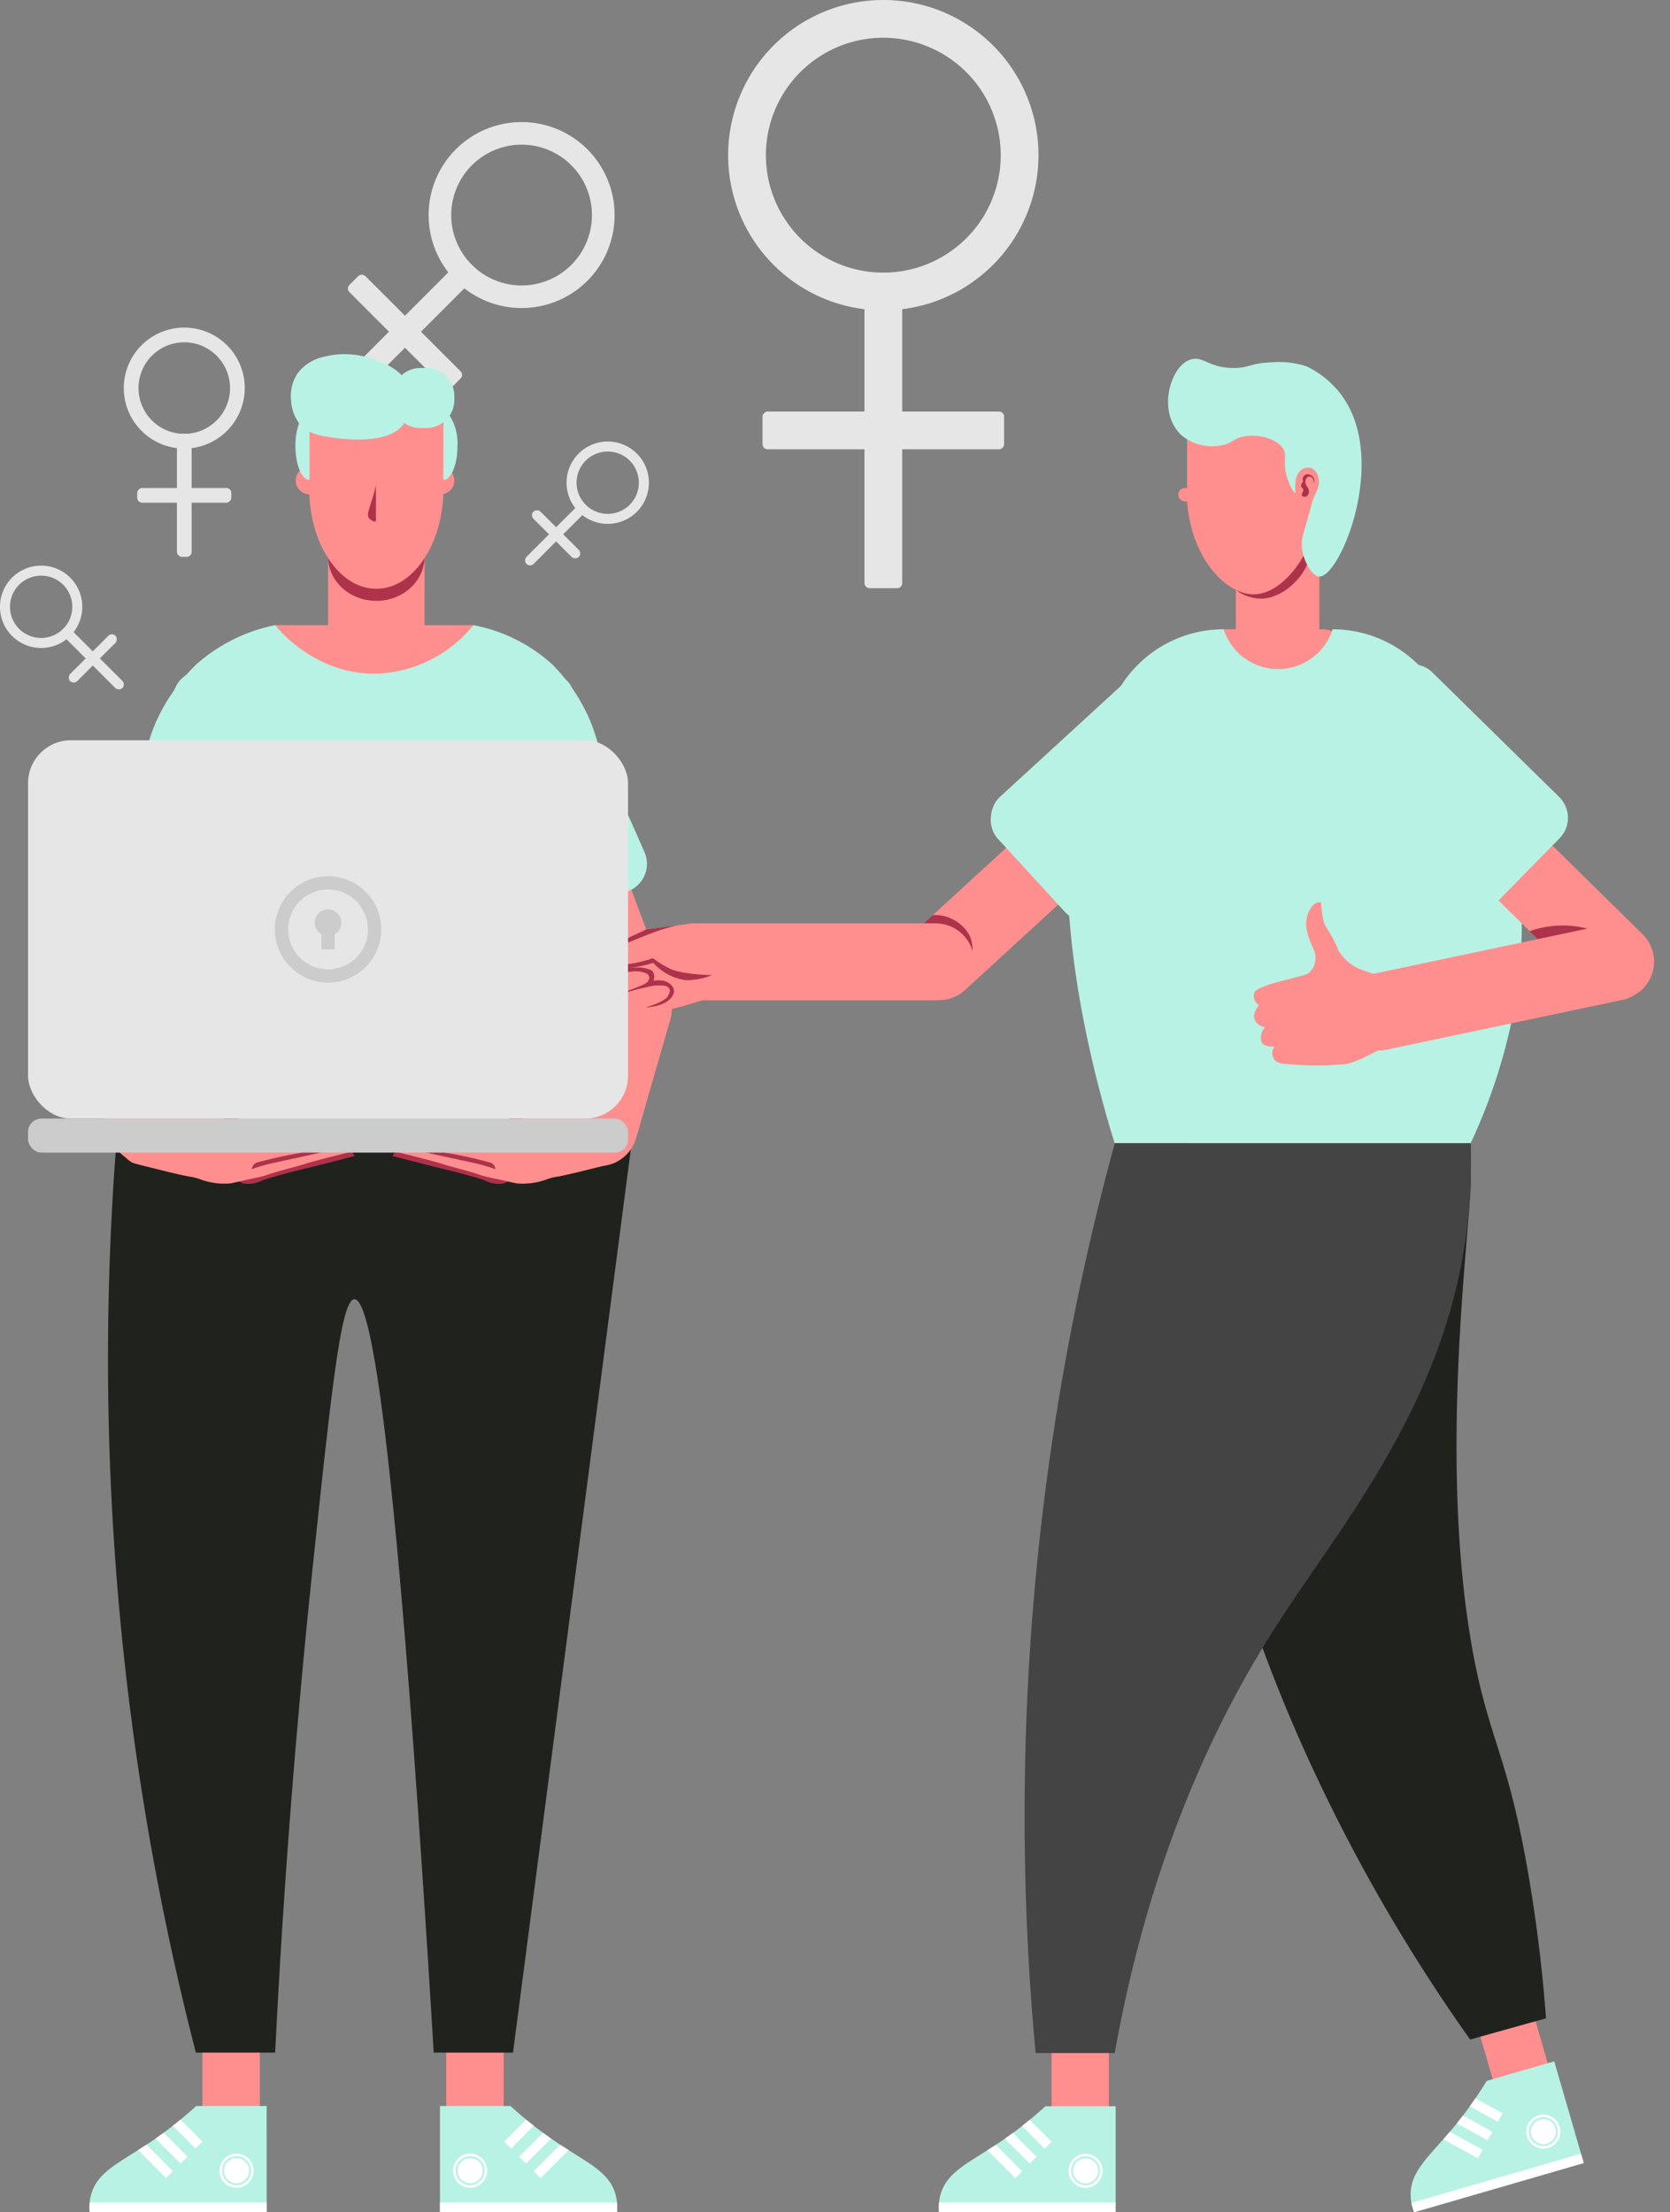<svg xmlns="http://www.w3.org/2000/svg" width="251.131" height="332.63" viewBox="0 0 251.131 332.63">
  <rect x="0" y="0" width="251.131" height="332.63" fill="#808080" stroke="none"/>
  <g id="Group_491" data-name="Group 491" transform="translate(-1254.089 -2304.932)">
    <g id="Group_457" data-name="Group 457">
      <g id="Group_456" data-name="Group 456">
        <path id="Path_943" data-name="Path 943" d="M1322.639,2347.16a13.985,13.985,0,1,1,19.778,0A14,14,0,0,1,1322.639,2347.16Zm17.373-17.373a10.584,10.584,0,1,0,0,14.968A10.6,10.6,0,0,0,1340.012,2329.787Z" fill="#e6e6e6"/>
      </g>
      <rect id="Rectangle_273" data-name="Rectangle 273" width="3.402" height="28.44" rx="0.753" transform="translate(1323.841 2343.552) rotate(45)" fill="#e6e6e6"/>
      <rect id="Rectangle_274" data-name="Rectangle 274" width="3.402" height="21.772" rx="0.753" transform="matrix(-0.707, 0.707, -0.707, -0.707, 1323.889, 2361.304)" fill="#e6e6e6"/>
    </g>
    <g id="Group_459" data-name="Group 459">
      <g id="Group_458" data-name="Group 458">
        <path id="Path_944" data-name="Path 944" d="M1386.921,2351.6a23.335,23.335,0,1,1,23.335-23.335A23.361,23.361,0,0,1,1386.921,2351.6Zm0-40.994a17.659,17.659,0,1,0,17.659,17.659A17.678,17.678,0,0,0,1386.921,2310.608Z" fill="#e6e6e6"/>
      </g>
      <rect id="Rectangle_275" data-name="Rectangle 275" width="5.676" height="47.451" rx="0.753" transform="translate(1384.083 2345.926)" fill="#e6e6e6"/>
      <rect id="Rectangle_276" data-name="Rectangle 276" width="5.676" height="36.326" rx="0.753" transform="translate(1405.083 2366.813) rotate(90)" fill="#e6e6e6"/>
    </g>
    <g id="Group_471" data-name="Group 471">
      <g id="Group_461" data-name="Group 461">
        <rect id="Rectangle_277" data-name="Rectangle 277" width="8.637" height="35.758" rx="4.318" transform="translate(1293.167 2628.755) rotate(-180)" fill="#ff8f8e"/>
        <path id="Path_945" data-name="Path 945" d="M1294.192,2637.562h-26.619a7.254,7.254,0,0,1,.247-2.76c1.013-3.429,4.37-4.73,8.971-7.838a58.935,58.935,0,0,0,6.8-5.373h10.6Z" fill="#b8f2e5"/>
        <path id="Path_946" data-name="Path 946" d="M1267.571,2636.1h26.621v1.463h-26.621a7.541,7.541,0,0,1-.035-.782C1267.537,2636.536,1267.551,2636.308,1267.571,2636.1Z" fill="#fff"/>
        <circle id="Ellipse_53" data-name="Ellipse 53" cx="2.563" cy="2.563" r="2.563" transform="translate(1287.094 2628.755)" fill="#fff"/>
        <g id="Group_460" data-name="Group 460">
          <path id="Path_947" data-name="Path 947" d="M1289.657,2633.5a2.185,2.185,0,1,1,2.185-2.186A2.189,2.189,0,0,1,1289.657,2633.5Zm0-4.075a1.89,1.89,0,1,0,1.889,1.889A1.892,1.892,0,0,0,1289.657,2629.429Z" fill="#b8f2e5"/>
        </g>
        <path id="Path_948" data-name="Path 948" d="M1280.079,2624.567l3.416,3.416,1.035-1.034-3.3-3.3C1280.833,2623.967,1280.45,2624.276,1280.079,2624.567Z" fill="#fff"/>
        <path id="Path_949" data-name="Path 949" d="M1281.241,2630.237l1.035-1.034-3.583-3.583c-.421.31-.827.6-1.2.865Z" fill="#fff"/>
        <path id="Path_950" data-name="Path 950" d="M1274.858,2628.222l4.2,4.2,1.035-1.035-3.975-3.975Q1275.467,2627.838,1274.858,2628.222Z" fill="#fff"/>
      </g>
      <g id="Group_463" data-name="Group 463">
        <rect id="Rectangle_278" data-name="Rectangle 278" width="8.637" height="35.758" rx="4.318" transform="translate(1329.824 2628.755) rotate(-180)" fill="#ff8f8e"/>
        <path id="Path_951" data-name="Path 951" d="M1320.253,2637.562h26.619a7.245,7.245,0,0,0-.246-2.76c-1.014-3.429-4.371-4.73-8.972-7.838a58.939,58.939,0,0,1-6.8-5.373h-10.6Z" fill="#b8f2e5"/>
        <path id="Path_952" data-name="Path 952" d="M1346.874,2636.1h-26.621v1.463h26.621a7.575,7.575,0,0,0,.035-.782C1346.908,2636.536,1346.894,2636.308,1346.874,2636.1Z" fill="#fff"/>
        <circle id="Ellipse_54" data-name="Ellipse 54" cx="2.563" cy="2.563" r="2.563" transform="translate(1322.225 2628.755)" fill="#fff"/>
        <g id="Group_462" data-name="Group 462">
          <path id="Path_953" data-name="Path 953" d="M1324.788,2633.5a2.185,2.185,0,1,0-2.185-2.186A2.189,2.189,0,0,0,1324.788,2633.5Zm0-4.075a1.89,1.89,0,1,1-1.889,1.889A1.892,1.892,0,0,1,1324.788,2629.429Z" fill="#b8f2e5"/>
        </g>
        <path id="Path_954" data-name="Path 954" d="M1334.366,2624.567l-3.416,3.416-1.035-1.034,3.3-3.3C1333.612,2623.967,1333.995,2624.276,1334.366,2624.567Z" fill="#fff"/>
        <path id="Path_955" data-name="Path 955" d="M1333.2,2630.237l-1.035-1.034,3.583-3.583c.421.31.827.6,1.2.865Z" fill="#fff"/>
        <path id="Path_956" data-name="Path 956" d="M1339.588,2628.222l-4.2,4.2-1.035-1.035,3.976-3.975Q1338.977,2627.838,1339.588,2628.222Z" fill="#fff"/>
      </g>
      <g id="Group_464" data-name="Group 464">
        <rect id="Rectangle_279" data-name="Rectangle 279" width="14.498" height="10.633" transform="translate(1303.431 2388.661)" fill="#ff8f8e"/>
        <ellipse id="Ellipse_55" data-name="Ellipse 55" cx="7.249" cy="6.616" rx="7.249" ry="6.616" transform="translate(1303.431 2382.044)" fill="#ae324a"/>
        <path id="Path_957" data-name="Path 957" d="M1322.411,2377.186a2.067,2.067,0,0,0-1.63-2.019v-5.742a6.287,6.287,0,0,0-6.269-6.269h-7.665a6.287,6.287,0,0,0-6.269,6.269v5.693a2.068,2.068,0,0,0,0,4.135l.022,0c.324,7.929,4.712,14.209,10.079,14.209s9.771-6.3,10.082-14.249A2.069,2.069,0,0,0,1322.411,2377.186Z" fill="#ff8f8e"/>
        <path id="Path_958" data-name="Path 958" d="M1310.62,2377.909c-.136.59-.323,1.324-.582,2.159-.478,1.547-.82,2.219-.481,2.744a1.389,1.389,0,0,0,1.063.547" fill="#ae324a"/>
        <path id="Path_959" data-name="Path 959" d="M1321.7,2367.419a4.17,4.17,0,0,0,.712-2.333v-.617a4.219,4.219,0,0,0-4.207-4.207h-.914a4.181,4.181,0,0,0-2.8,1.082,7.993,7.993,0,0,0-3.212-1.96,12.6,12.6,0,0,0-8.415-.822,6.768,6.768,0,0,0-4.049,2.53,6.2,6.2,0,0,0-.949,4.1,6.141,6.141,0,0,0,1.2,3.371,10,10,0,0,0-.551,3.427c0,2.821.949,5.108,2.119,5.108v-7.248a9.419,9.419,0,0,0,2.643.751c1.161.193,8.641,1.433,11.236-1.589.138-.16.259-.321.374-.481a4.175,4.175,0,0,0,2.407.765h.914a4.176,4.176,0,0,0,2.551-.873v8.675c1.17,0,2.12-2.287,2.12-5.108A7.7,7.7,0,0,0,1321.7,2367.419Z" fill="#b8f2e5"/>
      </g>
      <g id="Group_466" data-name="Group 466">
        <path id="Path_960" data-name="Path 960" d="M1325.275,2412.032h-29.81v-13.1h29.81Z" fill="#ff8f8e"/>
        <g id="Group_465" data-name="Group 465">
          <path id="Path_961" data-name="Path 961" d="M1349.124,2476.437h-77.508c-.4-31.358,2.234-54.919,6.033-63.185a28.6,28.6,0,0,1,5.891-8.361,25.444,25.444,0,0,1,11.925-5.962c.565.715,6.282,7.7,15.743,7.279a19.594,19.594,0,0,0,14.067-7.279,24.386,24.386,0,0,1,11.924,5.962,27.122,27.122,0,0,1,5.612,8.361C1346.349,2421.58,1349.011,2445.092,1349.124,2476.437Z" fill="#b8f2e5"/>
        </g>
      </g>
      <path id="Path_962" data-name="Path 962" d="M1271.616,2476.437a418.635,418.635,0,0,0,11.924,137.128h11.925c.905-18.245,2.56-43.882,5.822-74.651,2.728-25.732,4.132-38.6,6.1-38.629,2.494-.037,6.3,20.28,11.924,113.28h11.924q4.642-35.594,9.286-71.188l8.6-65.94Z" fill="#20221d"/>
      <g id="Group_468" data-name="Group 468">
        <g id="Group_467" data-name="Group 467">
          <path id="Path_963" data-name="Path 963" d="M1322.086,2476.773a4.606,4.606,0,0,1,3.244-1.143,6.332,6.332,0,0,0,3.31-.558,7.554,7.554,0,0,0,1.73-1.679,10.15,10.15,0,0,1,6.461-3.133c3.659-.161,4.213.768,4.213.768s-7.1,7.655-10.955,7.8S1322.086,2476.773,1322.086,2476.773Z" fill="#ae324a"/>
          <path id="Path_964" data-name="Path 964" d="M1314.153,2477.651c-.623.16-1.021,1.113-1.021,1.113s6.362,1.639,7.436,1.887c2.4.555,5.528,1.435,6.384,1.752a4.626,4.626,0,0,0,2.86.477,10.335,10.335,0,0,0,2.377-1.279S1318.622,2476.5,1314.153,2477.651Z" fill="#ae324a"/>
          <path id="Path_965" data-name="Path 965" d="M1346.507,2479.767c-.192.1-1.594.446-4.4,1.137-5.659,1.393-3.759.733-5.606,1.284a10.331,10.331,0,0,1-4.7.68c-.188-.025-.652-.133-1.571-.347-1.473-.343-2.99-.581-4.12-.983-1.7-.6-4.313-1.19-5.586-1.622s-7.528-1.953-7.528-1.953a1.838,1.838,0,0,1,1.727-1.445c1.379.045,2.072.088,2.072.088a3.121,3.121,0,0,1,2.654-.884c.975.048,3.027.277,5.135.465,2,.179,3.829.277,4.961-.287,2.279-1.134,4.371-5.034,8.408-6s11.737-2.033,11.737-2.033C1350.151,2477.048,1347.683,2479.149,1346.507,2479.767Z" fill="#ff8f8e"/>
          <path id="Path_966" data-name="Path 966" d="M1316.8,2476.606a1.691,1.691,0,0,0-.413.937c1.021.049,1.748.309,3.656.538a70.82,70.82,0,0,1,7.806,1.662,1.163,1.163,0,0,1,.743.994,23.666,23.666,0,0,0-2.489-.763c-1.35-.331-6.7-1.432-7.992-1.785-.331-.091-1.94-.4-2.31-.484a3.334,3.334,0,0,1,.478-1.126Z" fill="#ae324a"/>
        </g>
        <rect id="Rectangle_280" data-name="Rectangle 280" width="11.604" height="41.735" rx="5.802" transform="translate(1331.243 2424.453) rotate(-20.662)" fill="#ff8f8e"/>
        <rect id="Rectangle_281" data-name="Rectangle 281" width="11.604" height="30.372" rx="5.802" transform="translate(1345.397 2449.251) rotate(16.075)" fill="#ff8f8e"/>
        <path id="Path_967" data-name="Path 967" d="M1341.455,2451.533l8.022-1.241a12.69,12.69,0,0,0-8.862-.986Z" fill="#ae324a"/>
        <rect id="Rectangle_282" data-name="Rectangle 282" width="23.848" height="35.773" rx="4.389" transform="translate(1316.511 2413.973) rotate(-23.825)" fill="#b8f2e5"/>
      </g>
      <g id="Group_470" data-name="Group 470">
        <g id="Group_469" data-name="Group 469">
          <path id="Path_968" data-name="Path 968" d="M1298.452,2476.773a4.607,4.607,0,0,0-3.245-1.143,6.332,6.332,0,0,1-3.31-.558,7.576,7.576,0,0,1-1.73-1.679,10.15,10.15,0,0,0-6.461-3.133c-3.658-.161-4.213.768-4.213.768s7.1,7.655,10.956,7.8S1298.452,2476.773,1298.452,2476.773Z" fill="#ae324a"/>
          <path id="Path_969" data-name="Path 969" d="M1306.384,2477.651c.623.16,1.021,1.113,1.021,1.113s-6.362,1.639-7.436,1.887c-2.4.555-5.528,1.435-6.384,1.752a4.626,4.626,0,0,1-2.86.477,10.357,10.357,0,0,1-2.377-1.279S1301.916,2476.5,1306.384,2477.651Z" fill="#ae324a"/>
          <path id="Path_970" data-name="Path 970" d="M1274.03,2479.767c.192.1,1.594.446,4.4,1.137,5.66,1.393,3.76.733,5.606,1.284a10.331,10.331,0,0,0,4.7.68c.189-.025.652-.133,1.571-.347,1.473-.343,2.99-.581,4.12-.983,1.7-.6,4.313-1.19,5.586-1.622s7.529-1.953,7.529-1.953a1.838,1.838,0,0,0-1.728-1.445c-1.379.045-2.072.088-2.072.088a3.12,3.12,0,0,0-2.653-.884c-.976.048-3.028.277-5.136.465-2,.179-3.829.277-4.961-.287-2.279-1.134-4.371-5.034-8.407-6s-11.738-2.033-11.738-2.033C1270.387,2477.048,1272.855,2479.149,1274.03,2479.767Z" fill="#ff8f8e"/>
          <path id="Path_971" data-name="Path 971" d="M1303.741,2476.606a1.69,1.69,0,0,1,.414.937c-1.022.049-1.749.309-3.657.538a70.82,70.82,0,0,0-7.806,1.662,1.165,1.165,0,0,0-.743.994,23.641,23.641,0,0,1,2.49-.763c1.349-.331,6.7-1.432,7.991-1.785.332-.091,1.941-.4,2.311-.484a3.355,3.355,0,0,0-.478-1.126Z" fill="#ae324a"/>
        </g>
        <rect id="Rectangle_283" data-name="Rectangle 283" width="11.604" height="41.735" rx="5.802" transform="translate(1274.568 2463.504) rotate(-159.338)" fill="#ff8f8e"/>
        <rect id="Rectangle_284" data-name="Rectangle 284" width="11.604" height="30.372" rx="5.802" transform="translate(1283.55 2478.436) rotate(163.925)" fill="#ff8f8e"/>
        <path id="Path_972" data-name="Path 972" d="M1279.083,2451.533l-8.023-1.241a12.69,12.69,0,0,1,8.862-.986Q1279.5,2450.419,1279.083,2451.533Z" fill="#ae324a"/>
        <rect id="Rectangle_285" data-name="Rectangle 285" width="23.848" height="35.773" rx="4.389" transform="translate(1289.576 2446.698) rotate(-156.175)" fill="#b8f2e5"/>
      </g>
    </g>
    <g id="Group_473" data-name="Group 473">
      <g id="Group_472" data-name="Group 472">
        <path id="Path_973" data-name="Path 973" d="M1264.654,2400.548a6.191,6.191,0,1,1,0-8.756A6.2,6.2,0,0,1,1264.654,2400.548Zm-7.69-7.691a4.685,4.685,0,1,0,6.625,0A4.69,4.69,0,0,0,1256.964,2392.857Z" fill="#e6e6e6"/>
      </g>
      <rect id="Rectangle_286" data-name="Rectangle 286" width="1.506" height="12.589" rx="0.753" transform="translate(1263.057 2400.015) rotate(-45)" fill="#e6e6e6"/>
      <rect id="Rectangle_287" data-name="Rectangle 287" width="1.506" height="9.638" rx="0.753" transform="translate(1270.915 2399.994) rotate(45)" fill="#e6e6e6"/>
    </g>
    <g id="Group_475" data-name="Group 475">
      <g id="Group_474" data-name="Group 474">
        <path id="Path_974" data-name="Path 974" d="M1341.1,2381.888a6.191,6.191,0,1,1,8.755,0A6.2,6.2,0,0,1,1341.1,2381.888Zm7.69-7.69a4.685,4.685,0,1,0,0,6.625A4.69,4.69,0,0,0,1348.789,2374.2Z" fill="#e6e6e6"/>
      </g>
      <rect id="Rectangle_288" data-name="Rectangle 288" width="1.506" height="12.589" rx="0.753" transform="translate(1341.631 2380.291) rotate(45)" fill="#e6e6e6"/>
      <rect id="Rectangle_289" data-name="Rectangle 289" width="1.506" height="9.638" rx="0.753" transform="translate(1341.652 2388.149) rotate(135)" fill="#e6e6e6"/>
    </g>
    <g id="Group_477" data-name="Group 477">
      <g id="Group_476" data-name="Group 476">
        <path id="Path_975" data-name="Path 975" d="M1281.8,2372.378a9.095,9.095,0,1,1,9.095-9.095A9.105,9.105,0,0,1,1281.8,2372.378Zm0-15.978a6.883,6.883,0,1,0,6.883,6.883A6.891,6.891,0,0,0,1281.8,2356.4Z" fill="#e6e6e6"/>
      </g>
      <rect id="Rectangle_290" data-name="Rectangle 290" width="2.212" height="18.495" rx="0.753" transform="translate(1280.694 2370.166)" fill="#e6e6e6"/>
      <rect id="Rectangle_291" data-name="Rectangle 291" width="2.212" height="14.158" rx="0.753" transform="translate(1288.879 2378.307) rotate(90)" fill="#e6e6e6"/>
    </g>
    <g id="Group_489" data-name="Group 489">
      <g id="Group_479" data-name="Group 479">
        <rect id="Rectangle_292" data-name="Rectangle 292" width="11.578" height="41.642" rx="5.789" transform="matrix(-0.676, -0.737, 0.737, -0.676, 1394.941, 2457.71)" fill="#ff8f8e"/>
        <path id="Path_976" data-name="Path 976" d="M1393.014,2443.766l7.25,4.664a4.97,4.97,0,0,0-.355-2.8,5.916,5.916,0,0,0-5.535-3.1Z" fill="#ae324a"/>
        <rect id="Rectangle_293" data-name="Rectangle 293" width="11.578" height="47.933" rx="5.789" transform="translate(1400.571 2443.766) rotate(90)" fill="#ff8f8e"/>
        <rect id="Rectangle_294" data-name="Rectangle 294" width="23.795" height="35.693" rx="4.389" transform="matrix(0.676, 0.737, -0.737, 0.676, 1427.454, 2403.658)" fill="#b8f2e5"/>
        <g id="Group_478" data-name="Group 478">
          <path id="Path_977" data-name="Path 977" d="M1373.043,2446.594l-.551,8.7s-8.778-.724-10.858-.416-5.281,1.686-7.539,1.924a6.111,6.111,0,0,1-6.336-3.592l-4.145-7.585s12.643-1.549,14.408-1.834,5.48,1.931,6.752,2.149S1373.043,2446.594,1373.043,2446.594Z" fill="#ff8f8e"/>
          <path id="Path_978" data-name="Path 978" d="M1352.661,2444.538s-9.969.968-13.655,1.588-6.742.951-8.183,1.173-3.233,3.019,1.307,2.645c4.674-.386,18.084-1.909,18.084-1.909Z" fill="#ff8f8e"/>
          <path id="Path_979" data-name="Path 979" d="M1348.327,2447.705a57.113,57.113,0,0,0-5.947,1.229c-1.343.491-.885,3.146.674,3.022a16.319,16.319,0,0,0,6.13-1.62C1350.629,2449.476,1350.616,2447.308,1348.327,2447.705Z" fill="#ff8f8e"/>
          <path id="Path_980" data-name="Path 980" d="M1350.616,2450.592a62.56,62.56,0,0,0-6.485,1.256c-1.343.49-.81,3.344,1.212,2.994s4.684-.76,6.129-1.62S1352.466,2450.292,1350.616,2450.592Z" fill="#ff8f8e"/>
          <path id="Path_981" data-name="Path 981" d="M1352.99,2453.082a55.685,55.685,0,0,0-5.813,1.136c-1.227.448-.6,3.022,1.249,2.7a17.475,17.475,0,0,0,5.347-1.436C1355.093,2454.7,1355.081,2452.719,1352.99,2453.082Z" fill="#ff8f8e"/>
          <path id="Path_982" data-name="Path 982" d="M1361.173,2451.544s-4.568-.04-6.427-1.006a14.639,14.639,0,0,1-2.469-1.53s-3.709,1.323-6.128.884c-2.217-.4-2.333-1.557-2.333-1.557s-.22,1.568,2.465,2.1c2.376.467,6.047-.727,6.047-.727a8.006,8.006,0,0,0,4.848,2.6A10.132,10.132,0,0,0,1361.173,2451.544Z" fill="#ae324a"/>
          <path id="Path_983" data-name="Path 983" d="M1345.112,2447.62c3.258-.459,6.131-2.492,10.688-3.506-1.306.121-4.536.574-4.536.574S1346.845,2446.738,1345.112,2447.62Z" fill="#ae324a"/>
          <path id="Path_984" data-name="Path 984" d="M1346.476,2454.647s3.766-1.092,4.822-1.265a6.619,6.619,0,0,1,2.86-.21c.755.265.859.831.285,1.651s-3.242,1.576-3.242,1.576,2.78-.02,3.9-1.542c.861-1.168-.072-2.052-1-2.394a4.007,4.007,0,0,0-1.733-.067s.416-1.052-.342-1.581a4.742,4.742,0,0,0-2.421-.388,10.855,10.855,0,0,0-2.583.215c-.825.264-2.9,1.206-2.9,1.206s3.788-.764,4.894-.813a3.987,3.987,0,0,1,2.387.318.739.739,0,0,1,.251.878C1351.444,2452.795,1351.265,2452.918,1346.476,2454.647Z" fill="#ae324a"/>
        </g>
      </g>
      <g id="Group_481" data-name="Group 481">
        <rect id="Rectangle_295" data-name="Rectangle 295" width="8.614" height="35.665" rx="4.307" transform="translate(1420.834 2628.778) rotate(180)" fill="#ff8f8e"/>
        <path id="Path_985" data-name="Path 985" d="M1421.856,2637.562h-26.549a7.226,7.226,0,0,1,.245-2.753c1.012-3.42,4.36-4.717,8.948-7.817a58.911,58.911,0,0,0,6.785-5.359h10.571Z" fill="#b8f2e5"/>
        <path id="Path_986" data-name="Path 986" d="M1395.305,2636.1h26.551v1.459h-26.551a7.441,7.441,0,0,1-.036-.78C1395.271,2636.539,1395.284,2636.311,1395.305,2636.1Z" fill="#fff"/>
        <circle id="Ellipse_56" data-name="Ellipse 56" cx="2.557" cy="2.557" r="2.557" transform="translate(1414.776 2628.778)" fill="#fff"/>
        <g id="Group_480" data-name="Group 480">
          <path id="Path_987" data-name="Path 987" d="M1417.333,2633.514a2.179,2.179,0,1,1,2.179-2.179A2.182,2.182,0,0,1,1417.333,2633.514Zm0-4.064a1.885,1.885,0,1,0,1.884,1.885A1.887,1.887,0,0,0,1417.333,2629.45Z" fill="#b8f2e5"/>
        </g>
        <path id="Path_988" data-name="Path 988" d="M1407.78,2624.6l3.407,3.407,1.032-1.032-3.3-3.3Q1408.336,2624.164,1407.78,2624.6Z" fill="#fff"/>
        <path id="Path_989" data-name="Path 989" d="M1408.939,2630.256l1.032-1.032-3.573-3.573c-.42.309-.825.6-1.2.863Z" fill="#fff"/>
        <path id="Path_990" data-name="Path 990" d="M1402.572,2628.247l4.189,4.188,1.032-1.032-3.965-3.965C1403.4,2627.722,1402.978,2627.99,1402.572,2628.247Z" fill="#fff"/>
      </g>
      <g id="Group_483" data-name="Group 483">
        <rect id="Rectangle_296" data-name="Rectangle 296" width="8.614" height="35.665" rx="4.307" transform="translate(1488.82 2622.016) rotate(163.828)" fill="#ff8f8e"/>
        <path id="Path_991" data-name="Path 991" d="M1492.248,2630.167l-25.5,7.4a7.246,7.246,0,0,1-.531-2.713c.019-3.567,2.873-5.745,6.417-10a58.905,58.905,0,0,0,5.024-7.037l10.152-2.944Z" fill="#b8f2e5"/>
        <path id="Path_992" data-name="Path 992" d="M1466.341,2636.161l25.5-7.395.406,1.4-25.5,7.4a7.508,7.508,0,0,1-.251-.739C1466.43,2636.588,1466.379,2636.367,1466.341,2636.161Z" fill="#fff"/>
        <circle id="Ellipse_57" data-name="Ellipse 57" cx="2.557" cy="2.557" r="2.557" transform="translate(1483.613 2622.889)" fill="#fff"/>
        <g id="Group_482" data-name="Group 482">
          <path id="Path_993" data-name="Path 993" d="M1486.776,2627.539a2.179,2.179,0,1,1,1.487-2.7A2.181,2.181,0,0,1,1486.776,2627.539Zm-1.132-3.9a1.885,1.885,0,1,0,2.335,1.285A1.887,1.887,0,0,0,1485.644,2623.636Z" fill="#b8f2e5"/>
        </g>
        <path id="Path_994" data-name="Path 994" d="M1475.119,2621.639l4.222,2.324.7-1.279-4.083-2.247C1475.675,2620.855,1475.393,2621.257,1475.119,2621.639Z" fill="#fff"/>
        <path id="Path_995" data-name="Path 995" d="M1477.808,2626.748l.7-1.279-4.427-2.436c-.317.413-.625.806-.913,1.163Z" fill="#fff"/>
        <path id="Path_996" data-name="Path 996" d="M1471.133,2626.591l5.189,2.856.7-1.278-4.913-2.7C1471.778,2625.857,1471.451,2626.231,1471.133,2626.591Z" fill="#fff"/>
      </g>
      <g id="Group_484" data-name="Group 484">
        <rect id="Rectangle_297" data-name="Rectangle 297" width="12.56" height="20.231" transform="translate(1439.929 2379.32)" fill="#ff8f8e"/>
        <path id="Path_997" data-name="Path 997" d="M1450.907,2385.528c1.567,4.043-2.861,9.131-6.891,9.411a6.267,6.267,0,0,1-4.087-1.317,6.655,6.655,0,0,1-2.27-5.267,7.186,7.186,0,0,1,6.172-6.6C1446.778,2381.392,1449.922,2382.989,1450.907,2385.528Z" fill="#ae324a"/>
        <path id="Path_998" data-name="Path 998" d="M1452.57,2376.214v-5.674a6.215,6.215,0,0,0-6.2-6.2H1438.8a6.215,6.215,0,0,0-6.2,6.2v9.714c.545,8.318,5.661,14.027,9.984,14.042,5.175.018,9.936-8.08,9.965-14.084Z" fill="#ff8f8e"/>
        <path id="Path_999" data-name="Path 999" d="M1447,2372.327c-.981-1.423-3.567-2.146-5.722-1.787-1.81.3-1.766,1.034-3.551,1.37a7.237,7.237,0,0,1-6.057-1.6,6.62,6.62,0,0,1-1.881-4.1c-.335-2.939,1.121-6.452,3.243-7.183,1.945-.67,2.676,1.145,6.348,1.237,2.493.062,2.727-.76,6.02-.854a13.08,13.08,0,0,1,5.238.636,14.549,14.549,0,0,1,5.02,4.074c7.413,9.644-.022,27.625-3.171,27.5-1.311-.053-2.976-3.291-2.591-5.653.13-.8.553-1.865,1.371-5,.1-.386.094-.4.153-.585.442-1.35,1.206-2.136.964-3.465a2.036,2.036,0,0,0-.946-1.537,1.7,1.7,0,0,0-1.6.146,2.532,2.532,0,0,0-.928,1.855c-.155.957.08,1.592-.054,1.637-.168.055-.719-.869-1.11-1.983C1446.811,2374.366,1447.81,2373.5,1447,2372.327Z" fill="#b8f2e5"/>
        <path id="Path_1000" data-name="Path 1000" d="M1451.67,2377.567c-.039.006.013-.651-.382-.894a.6.6,0,0,0-.445-.061.693.693,0,0,0-.4.464,1.076,1.076,0,0,0,.033.729c.108.3.233.282.345.574a1.053,1.053,0,0,1,.006.907.682.682,0,0,1-.67.348.427.427,0,0,1-.328-.3c-.016-.1.051-.138.148-.384a.772.772,0,0,0,.1-.407c-.041-.2-.233-.187-.311-.422a.642.642,0,0,1,.027-.43c.057-.134.11-.122.169-.24.118-.232-.043-.362.036-.649a.777.777,0,0,1,.744-.561,1.11,1.11,0,0,1,.793.4A.956.956,0,0,1,1451.67,2377.567Z" fill="#ae324a"/>
        <rect id="Rectangle_298" data-name="Rectangle 298" width="2.674" height="2.019" rx="1.009" transform="translate(1431.265 2378.31)" fill="#ff8f8e"/>
      </g>
      <g id="Group_485" data-name="Group 485">
        <rect id="Rectangle_299" data-name="Rectangle 299" width="23.786" height="17.84" rx="4.417" transform="translate(1433.611 2399.551)" fill="#ff8f8e"/>
        <path id="Path_1001" data-name="Path 1001" d="M1438.1,2399.551a18.253,18.253,0,0,0-16.186,9.8c-1.148,2.2-4.528,6.032-6.142,13.985-4.107,20.231,4.049,47.43,5.946,53.519h53.52c3.559-7.64,11.106-26.581,5.946-47.572-1.506-6.13-5.617-13.3-11.762-21.979a18.305,18.305,0,0,0-14.936-7.754,8.6,8.6,0,0,1-16.386,0Z" fill="#b8f2e5"/>
      </g>
      <g id="Group_487" data-name="Group 487">
        <g id="Group_486" data-name="Group 486">
          <rect id="Rectangle_300" data-name="Rectangle 300" width="11.573" height="41.626" rx="5.787" transform="matrix(-0.701, 0.713, -0.713, -0.701, 1505.219, 2449.458)" fill="#ff8f8e"/>
          <rect id="Rectangle_301" data-name="Rectangle 301" width="11.573" height="47.916" rx="5.787" transform="translate(1501.479 2442.728) rotate(78.078)" fill="#ff8f8e"/>
          <path id="Path_1002" data-name="Path 1002" d="M1485.322,2446.139l7.483-1.579a14.938,14.938,0,0,0-8.7.389Z" fill="#ae324a"/>
        </g>
        <rect id="Rectangle_302" data-name="Rectangle 302" width="23.786" height="35.68" rx="4.389" transform="translate(1449.569 2419.816) rotate(-45.518)" fill="#b8f2e5"/>
        <path id="Path_1003" data-name="Path 1003" d="M1478.019,2459.46s-11.58,2.182-13.787,2.391-5.334,2.741-7.877,3.078a42.819,42.819,0,0,1-8.508.006c-1.083-.031-2.047-.219-2.289-.972a1.659,1.659,0,0,1,.193-1.665s-1.7.151-1.982-.782a2.328,2.328,0,0,1,.56-2.133,1.984,1.984,0,0,1-1.642-1.318c-.229-.8.722-2,.722-2a1.637,1.637,0,0,1-.755-1.659c.071-.692,1.154-1.007,2.287-1.436.7-.265,5.171-1.324,5.857-1.64a3.009,3.009,0,0,0,.866-3.557c-1.248-2.686-1.57-4.428-.559-6.151.773-1.315,1.626-.991,1.626-.991s.189,2.866.777,3.712a21.192,21.192,0,0,1,1.894,3.563,6.919,6.919,0,0,0,3.242,2.769c.685.238,1.561.569,2.487.83a7.541,7.541,0,0,0,3.505.319c3.182-.711,12.041-3.056,12.041-3.056l.254,2.026h0Z" fill="#ff8f8e"/>
      </g>
      <g id="Group_488" data-name="Group 488">
        <path id="Path_1004" data-name="Path 1004" d="M1421.718,2476.856c4.387,18.873,8.9,34.6,12.554,46.4,5.91,19.071,9.982,32.211,17.7,48.619a259.024,259.024,0,0,0,23.191,39.722l11.41-3.191c-.342-4.661-1.013-11.8-2.442-20.408-3.171-19.111-6.02-21.037-8.52-34.477-5.393-28.994-.353-64.225-.371-70.716,0-.095-.006-1.786,0-4.084,0-.711,0-1.337,0-1.863Z" fill="#20221d"/>
        <path id="Path_1005" data-name="Path 1005" d="M1421.718,2476.856a383.739,383.739,0,0,0-11.893,136.772h11.893c5.408-30.246,15.728-50.95,24.49-64.532,10.628-16.473,27.94-36.385,29.03-66.293.091-2.511.05-4.582,0-5.947Z" fill="#444"/>
      </g>
    </g>
    <g id="Group_490" data-name="Group 490">
      <rect id="Rectangle_303" data-name="Rectangle 303" width="90.222" height="56.889" rx="6.444" transform="translate(1258.309 2416.237)" fill="#e6e6e6"/>
      <rect id="Rectangle_304" data-name="Rectangle 304" width="90.222" height="5.111" rx="2" transform="translate(1258.309 2473.126)" fill="#ccc"/>
      <path id="lock_1" d="M1295.42,2444.681a8,8,0,1,1,8,8A8.009,8.009,0,0,1,1295.42,2444.681Zm2,0a6,6,0,1,0,6-6A6,6,0,0,0,1297.42,2444.681Zm5,3V2445.4a2,2,0,1,1,2,0v2.276Z" fill="#ccc"/>
    </g>
  </g>
</svg>
